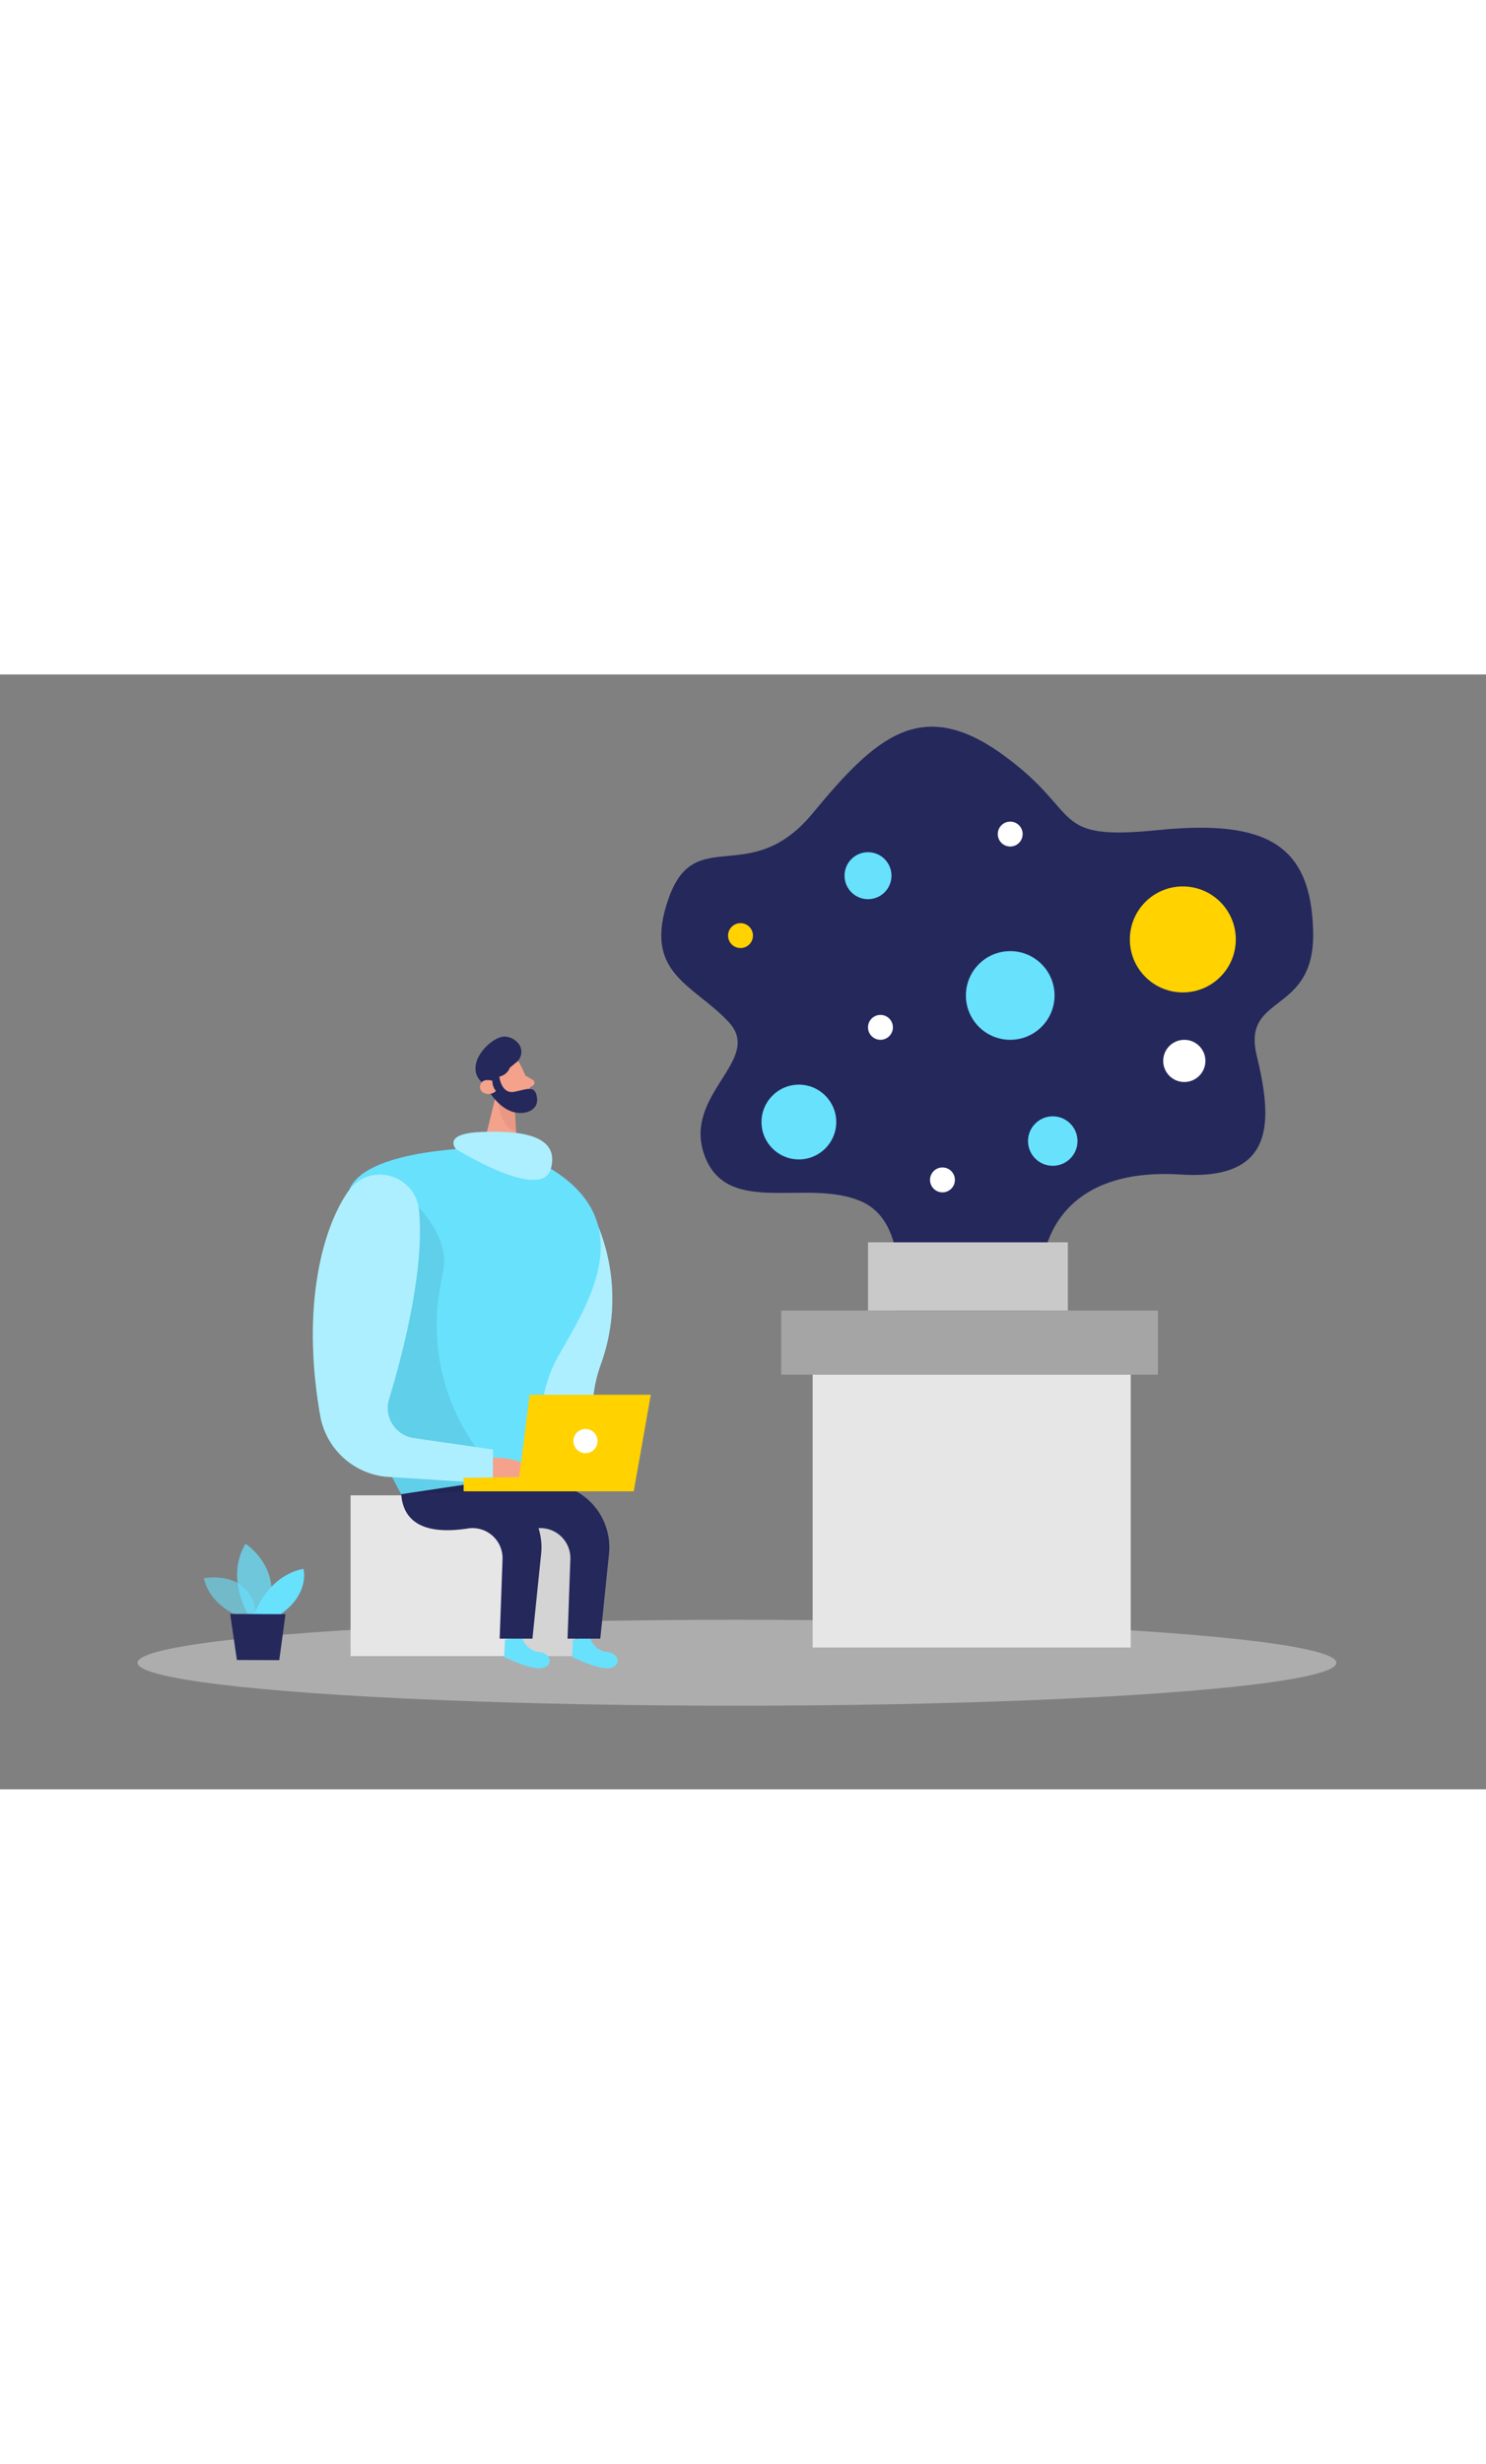 <svg id="Layer_1" data-name="Layer 1" xmlns="http://www.w3.org/2000/svg" viewBox="0 0 400 300" data-imageid="data-visualization-two-color" imageName="Data Visualization" class="illustrations_image" style="width: 181px;"><rect x="0" y="0" width="400" height="300" fill="#808080" stroke="none"/><path d="M240.74,174.49s5.7-26.31-8.89-32.69-36,4.29-42.17-12.27,16-25.76,6.47-36-23.32-13-16.17-33.29,21.89-2.45,38.77-22.88,29.14-31.66,51.1-15.83,12.2,23.33,41.84,20.35S352.84,46.06,353.47,69s-19.28,16.57-15.19,33.56,5.61,33.7-20.43,32-41.36,11.56-37.28,39.9Z" fill="#24285b"/><ellipse cx="198.36" cy="265.94" rx="161.36" ry="11.56" fill="#e6e6e6" opacity="0.45"/><path d="M161,148.44a51.85,51.85,0,0,1,.69,37.31c-7.37,20.54,8.68,30.91-22.42,33.66S161,148.44,161,148.44Z" fill="#68e1fd" class="target-color"/><path d="M161,148.44a51.85,51.85,0,0,1,.69,37.31c-7.37,20.54,8.68,30.91-22.42,33.66S161,148.44,161,148.44Z" fill="#fff" opacity="0.46"/><path d="M140,104.89a32.53,32.53,0,0,1,3,8.13,2.63,2.63,0,0,1-2.2,3,5.79,5.79,0,0,1-5.88-2.22l-3.24-3.58a4.69,4.69,0,0,1-.08-5.42C133.45,101.7,138.58,102,140,104.89Z" fill="#f4a28c"/><polygon points="134.07 110.9 129.97 127.52 139.29 129.13 138.55 116.71 134.07 110.9" fill="#f4a28c"/><path d="M141.35,107.87l2.14,1.28a.84.84,0,0,1,0,1.41l-1.68,1.14Z" fill="#f4a28c"/><path d="M138.6,116.05s-3.42-.73-4.56-1.81c0,0,.32,7.79,4.89,8.8Z" fill="#ce8172" opacity="0.31"/><path d="M135.92,110.66s-.83-1.83-2.15-1.09-.15,3.39,1.85,2.83Z" fill="#f4a28c"/><path d="M129.47,109.53l1.48,1.6s2.35,4.42,6,6.15,8,.23,7.62-3.17c-.42-3.9-2.76-2.41-6.21-1.8s-3.95-4.08-3.95-4.08a4,4,0,0,0,2.84-2.42l1.77-1.46a3.62,3.62,0,0,0,.1-5.5,4.85,4.85,0,0,0-3.46-1.4C132,97.63,124.91,104.82,129.47,109.53Z" fill="#24285b"/><path d="M132.54,109.33s-2.81-.9-3.28,1.27,2.64,3.1,4.24,1.48A4.18,4.18,0,0,1,132.54,109.33Z" fill="#f4a28c"/><rect x="94.37" y="220.88" width="60.54" height="43.26" transform="translate(249.28 485.03) rotate(-180)" fill="#e6e6e6"/><polygon points="138.93 264.15 141.84 226.06 153.99 227.91 157.6 242.52 154.91 264.15 138.93 264.15" opacity="0.08"/><path d="M140.45,259.15s1.3,3.6,4.56,3.88,4.11,3.46,1.18,4.29-10.49-2.94-10.49-2.94l.22-4.7Z" fill="#68e1fd" class="target-color"/><path d="M140.08,128.94l-9.32-1.61s-31,0-36.43,10.67S90,188.14,108,220.58l36.73,1.07s-2-23.83,4.8-36.81S177.61,144.29,140.08,128.94Z" fill="#68e1fd" class="target-color"/><path d="M108,220.58l18-2.7a17.18,17.18,0,0,1,19.66,18.75l-2.34,22.83h-8.82l.77-21.37a8.09,8.09,0,0,0-9.37-8.28C118.2,231,108.73,230.51,108,220.58Z" fill="#24285b"/><path d="M158.74,259.15s1.29,3.6,4.55,3.88,4.11,3.46,1.18,4.29S154,264.38,154,264.38l.21-4.7Z" fill="#68e1fd" class="target-color"/><path d="M111.12,141.8s10.18,8.93,8.14,18.78c-.33,1.59-.68,3.52-1,5.63a56.23,56.23,0,0,0,13.2,46l6.41,7.33-29.88,1-2.55-5-14-23.18Z" opacity="0.08"/><path d="M126.26,220.58l18-2.7a17.19,17.19,0,0,1,19.67,18.75l-2.35,22.83h-8.81l.76-21.37a8.08,8.08,0,0,0-9.36-8.28C136.48,231,127,230.51,126.26,220.58Z" fill="#24285b"/><path d="M93.81,139c-6.8,9.58-12.85,30.72-7.6,60.51a20,20,0,0,0,18.43,16.43l28.06,1.77v-9.15l-21.33-3.08A8.19,8.19,0,0,1,104.72,195c3.76-12.37,9.58-34.78,8.07-50.75C111.88,134.52,99.45,131,93.81,139Z" fill="#68e1fd" class="target-color"/><path d="M93.81,139c-6.8,9.58-12.85,30.72-7.6,60.51a20,20,0,0,0,18.43,16.43l28.06,1.77v-9.15l-21.33-3.08A8.19,8.19,0,0,1,104.72,195c3.76-12.37,9.58-34.78,8.07-50.75C111.88,134.52,99.45,131,93.81,139Z" fill="#fff" opacity="0.46"/><path d="M132.7,210.74s11.39-.28,9.76,5.65-9.76,1.29-9.76,1.29Z" fill="#f4a28c"/><polygon points="170.59 219.81 175.18 193.83 142.58 193.83 139.75 215.98 124.8 216.19 124.8 219.81 170.59 219.81" fill="#ffd200"/><circle cx="157.6" cy="206.29" r="3.26" fill="#fff"/><rect x="218.75" y="188.41" width="85.62" height="73.43" fill="#e6e6e6"/><rect x="210.3" y="171.17" width="101.39" height="17.24" fill="#a5a5a5"/><circle cx="271.93" cy="86.38" r="11.93" fill="#68e1fd" class="target-color"/><circle cx="233.65" cy="54.15" r="6.32" fill="#68e1fd" class="target-color"/><circle cx="215.04" cy="120.44" r="10.06" fill="#68e1fd" class="target-color"/><circle cx="283.38" cy="125.56" r="6.66" fill="#68e1fd" class="target-color"/><circle cx="318.79" cy="103.99" r="5.68" fill="#fff"/><circle cx="271.93" cy="42.95" r="3.35" fill="#fff"/><circle cx="237" cy="94.96" r="3.35" fill="#fff"/><circle cx="253.69" cy="136.01" r="3.35" fill="#fff"/><circle cx="199.33" cy="70.27" r="3.35" fill="#ffd200"/><circle cx="318.39" cy="71.3" r="14.26" fill="#ffd200"/><path d="M122.76,127.72s-3.92-4.15,6.72-4.6,21.31.84,18.79,9.89S122.76,127.72,122.76,127.72Z" fill="#68e1fd" class="target-color"/><path d="M122.76,127.72s-3.92-4.15,6.72-4.6,21.31.84,18.79,9.89S122.76,127.72,122.76,127.72Z" fill="#fff" opacity="0.46"/><rect x="233.65" y="152.81" width="53.79" height="18.35" fill="#c9c9c9"/><path d="M65.73,253.93s-8.93-2.44-10.87-10.75c0,0,13.83-2.8,14.23,11.48Z" fill="#68e1fd" opacity="0.58" class="target-color"/><path d="M66.83,253s-6.24-9.86-.75-19.08c0,0,10.52,6.68,5.84,19.1Z" fill="#68e1fd" opacity="0.73" class="target-color"/><path d="M68.43,253.05s3.3-10.42,13.26-12.39c0,0,1.87,6.76-6.45,12.42Z" fill="#68e1fd" class="target-color"/><polygon points="61.96 252.81 63.77 265.2 75.17 265.24 76.85 252.88 61.96 252.81" fill="#24285b"/></svg>